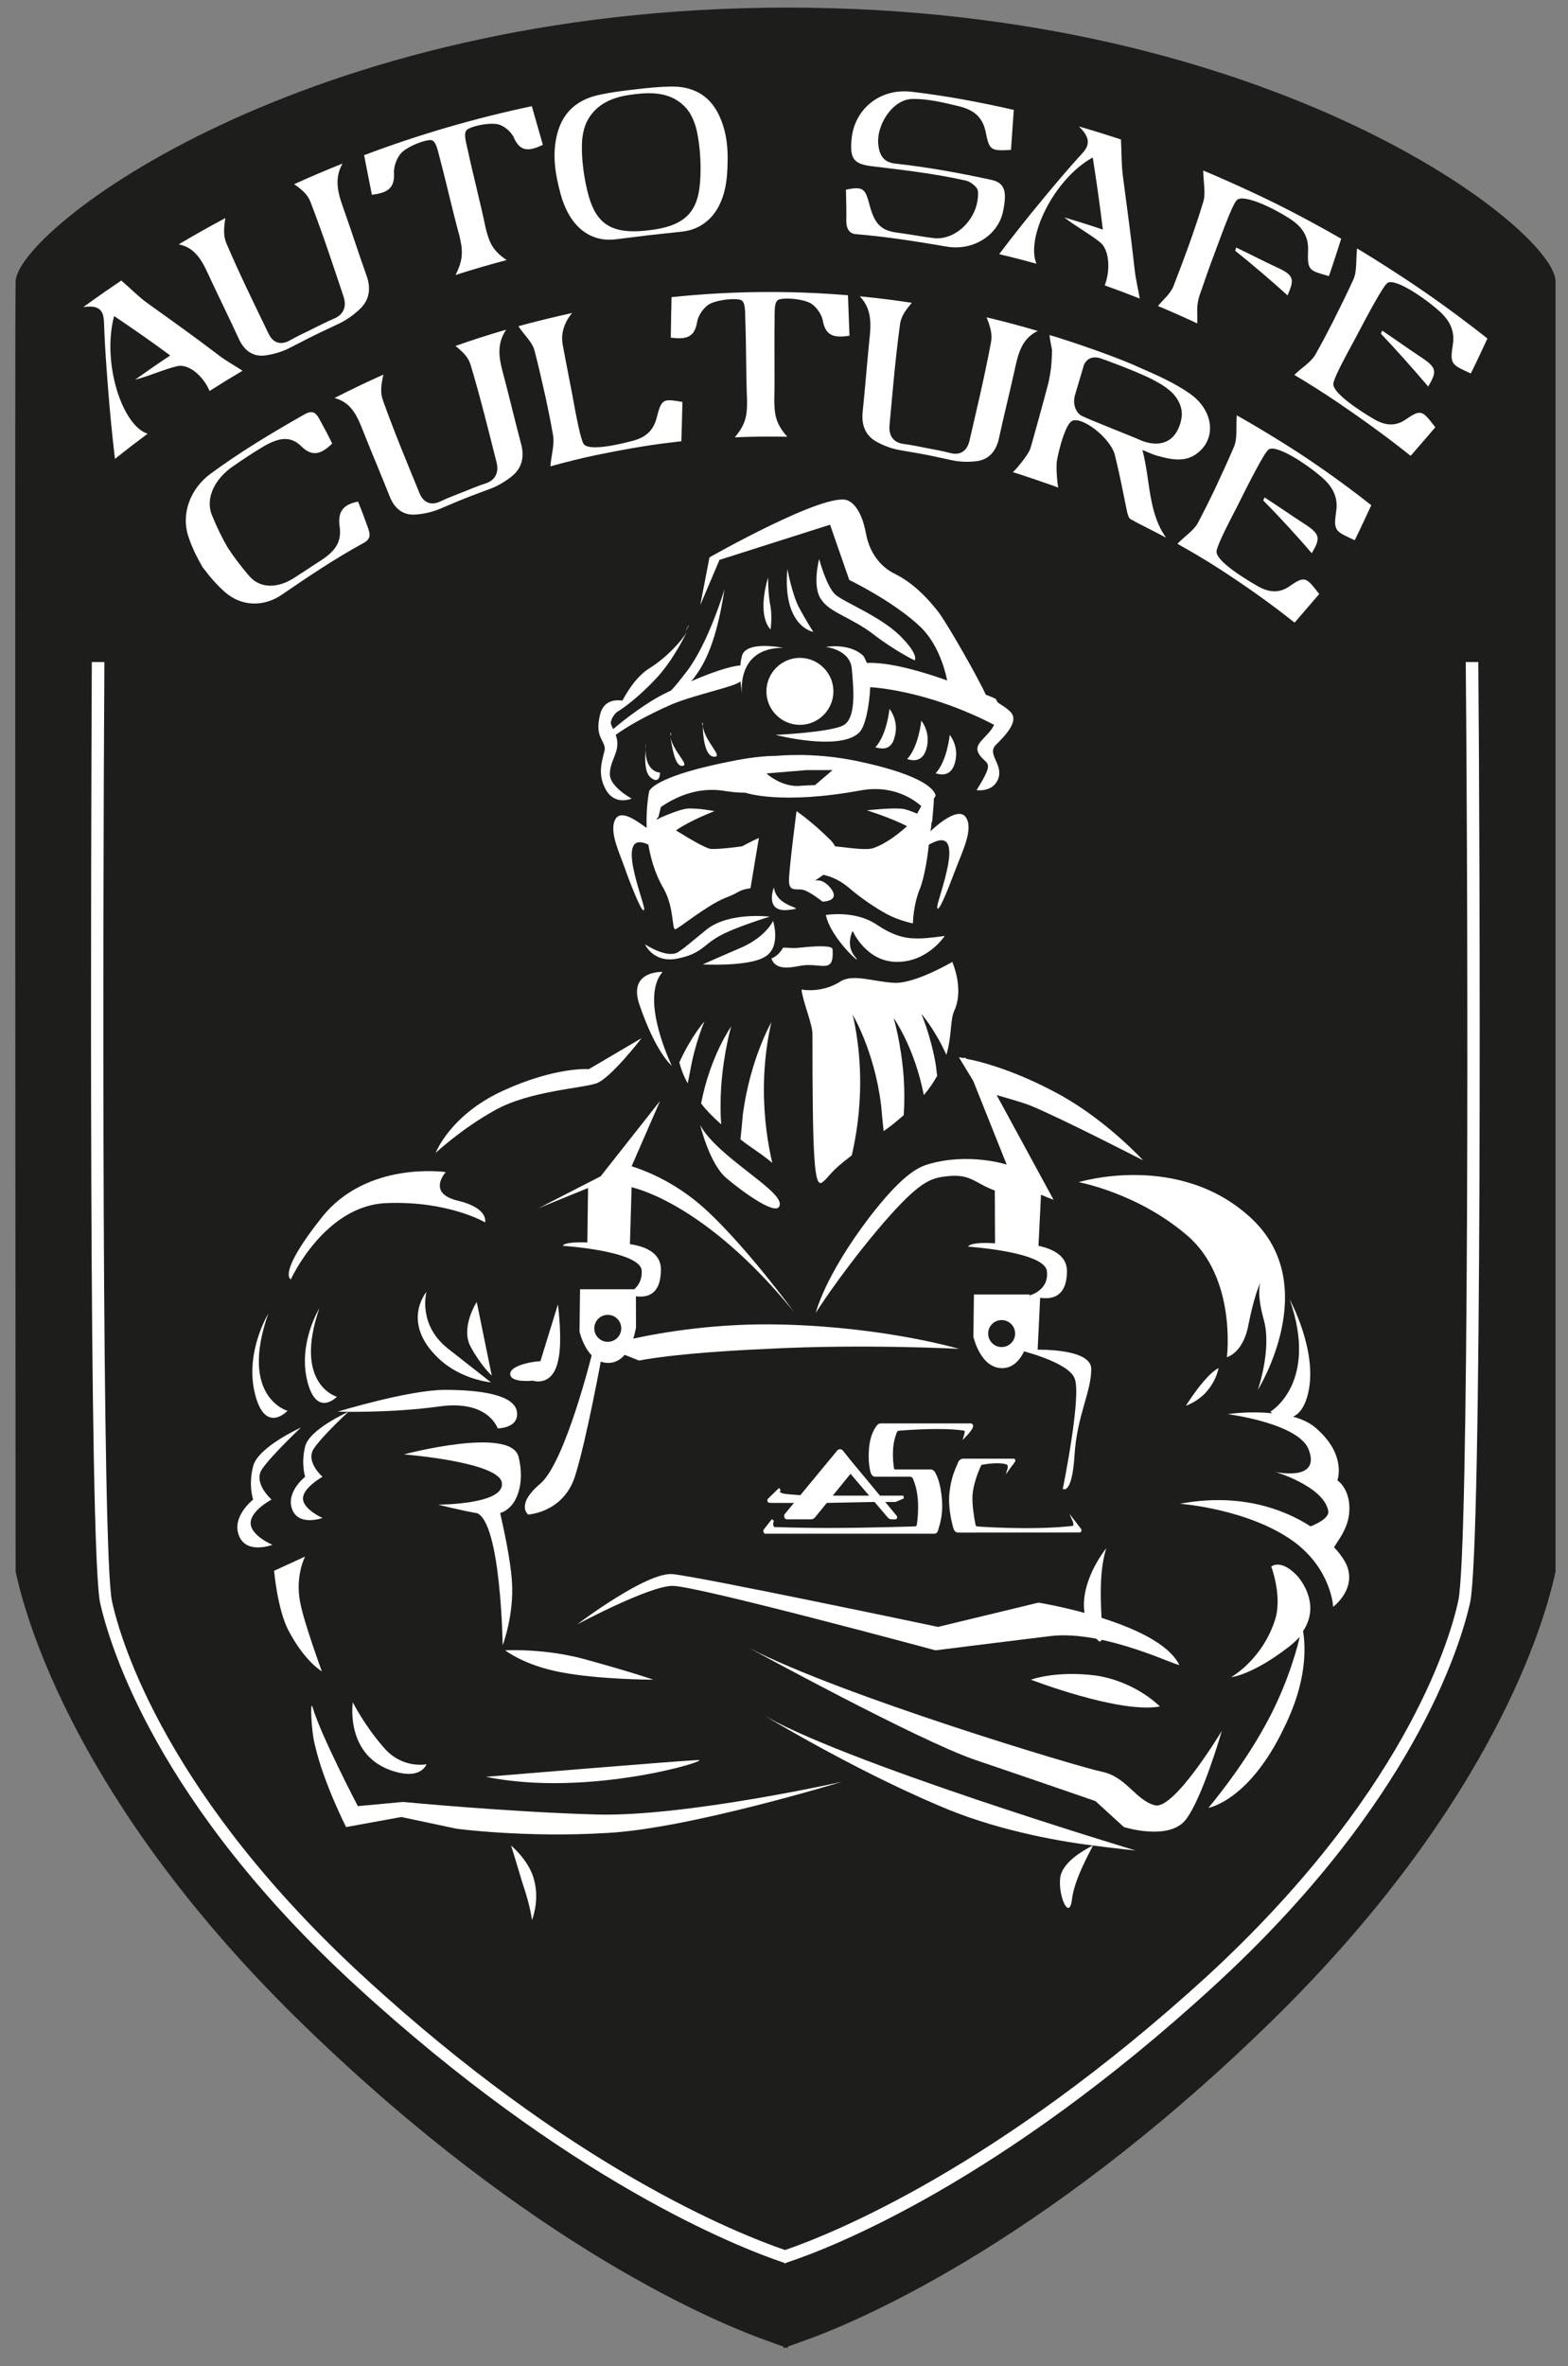 <svg width="206.504" height="311.504" xmlns="http://www.w3.org/2000/svg" xml:space="preserve" enable-background="new 0 0 368.504 368.504" version="1.1">

 <rect width="100%" height="100%" fill="#808080" stroke="none"/>

 <g>
  <title>Layer 1</title>
  <g id="svg_1">
   <path id="svg_2" d="m103.733,1c-63.957,0 -101.446,29.274 -101.677,36.048c-0.126,3.701 0,169.841 0,169.841c1.9,8.961 10.058,32.77 38.217,59.996c29.945,29.001 54.304,39.021 61.009,41.374l1.906,0.689l0,0.196l0.273,-0.099l0.271,0.099l0,-0.196l1.906,-0.689c6.705,-2.354 31.063,-12.373 61.009,-41.374c28.159,-27.227 36.316,-51.035 38.217,-59.996c0,0 0,-166.377 0,-169.841c0.001,-6.777 -37.174,-36.048 -101.131,-36.048z" fill="#1D1D1B"/>
   <g id="svg_3">
    <path id="svg_4" d="m42.471,194.424c0,0 -2.283,-1.997 -1.142,-3.709s4.565,-4.851 4.565,-4.851s-5.137,2.282 -5.707,4.565c-0.57,2.282 0,3.994 0,3.994s-2.568,1.997 -1.712,4.28c0.856,2.282 3.995,1.142 3.995,1.142s-2.568,-1.142 -2.568,-2.568s2.569,-2.853 2.569,-2.853z" fill="#FFFFFF"/>
    <path id="svg_5" d="m44.365,183.889c0,0 -5.771,-1.604 -2.307,-11.642c0,0 -2.81,4.558 -1.601,9.517s3.908,2.125 3.908,2.125z" fill="#FFFFFF"/>
    <g id="svg_6">
     <path id="svg_7" d="m103.392,297.985l-0.217,-0.111c-6.176,-2.09 -28.34,-10.807 -56.235,-36.385c-26.243,-24.037 -32.418,-44.658 -33.742,-50.389c-1.545,-7.059 -1.214,-99.57 -1.104,-123.938l1.654,0c-0.221,36.057 -0.331,117.32 0.994,123.607c1.213,5.619 7.385,25.799 33.191,49.506c27.343,25.143 49.065,33.742 55.458,35.949c6.398,-2.207 28.01,-10.916 55.465,-35.949c25.803,-23.707 31.979,-43.887 33.193,-49.506c1.43,-6.287 1.32,-87.44 0.988,-123.607l1.656,0c0.219,24.367 0.547,116.879 -1.104,123.938c-1.324,5.73 -7.5,26.352 -33.74,50.389c-28.01,25.689 -50.17,34.404 -56.238,36.385l-0.219,0.111z" fill="#FFFFFF"/>
    </g>
    <path id="svg_8" d="m109.317,69.079l2.531,7.277c0,0 5.957,2.866 9.486,6.285c1.982,1.985 2.973,4.852 3.414,6.946c-3.414,-1.214 -7.605,-2.425 -10.586,-2.314c-0.217,-0.441 -0.328,-0.883 -0.658,-1.104c-1.877,-1.543 -4.74,-0.993 -4.74,-0.993s3.195,0.331 3.416,2.867c0.221,2.535 0.662,6.617 -1.211,7.498c-1.873,0.883 -8.822,1.213 -8.822,1.213s8.492,2.206 11.025,-0.33c0.773,-0.773 1.32,-3.419 1.434,-5.956c1.766,0.11 8.49,0.883 16.322,4.963c-0.883,1.765 -2.869,2.427 -1.986,3.859c0.994,1.544 2.207,0.662 -0.33,4.74c0,0 2.205,0.332 2.867,-1.543c0.66,-1.875 -1.543,-3.197 -0.33,-4.411c1.209,-1.211 3.195,-3.196 1.873,-4.409c-0.553,-0.552 -1.215,-0.881 -1.652,-1.213c-0.111,-0.222 -0.221,-0.441 -0.221,-0.441s-0.441,-0.222 -1.324,-0.552c-0.883,-1.984 -4.746,-8.82 -6.176,-10.806c-2.207,-2.867 -4.189,-4.3 -5.734,-5.072c-2.096,-0.991 -3.422,-2.977 -3.859,-5.294c-0.33,-1.872 -1.104,-3.857 -2.428,-4.409c-2.863,-1.214 -18.19,7.498 -18.19,7.498l-1.214,6.285l2.535,-5.954l14.558,-4.63z" fill="#FFFFFF"/>
    <path id="svg_9" d="m79.765,103.921c1.211,2.206 3.417,1.215 3.417,1.215s-2.864,-1.545 -2.864,-3.198c0,-1.654 0.989,-2.536 0.989,-4.079c0,-0.44 -0.11,-0.771 -0.221,-1.104c1.323,-0.993 3.969,-2.535 7.499,-4.078c3.308,-1.325 8.378,-2.318 8.931,-2.979c0.11,0.992 0.221,1.874 0.221,1.874s-0.993,-6.285 5.403,-6.285c0,0 -4.741,-0.991 -5.403,0.993c-0.11,0.441 -0.221,0.883 -0.221,1.323c-1.435,0.11 -3.969,0.992 -6.506,2.095c0.331,-0.331 0.552,-0.662 0.772,-0.992c2.313,-3.198 3.196,-8.381 3.637,-11.137c0,0 -2.093,7.058 -4.958,10.805c-0.772,0.993 -1.435,1.874 -2.097,2.536c-0.109,0.11 -0.33,0.11 -0.441,0.221c-2.647,1.213 -5.734,3.64 -7.168,4.852c-0.217,-0.44 -0.438,-0.772 -0.217,-1.212c0.107,-0.331 0.327,-0.661 0.658,-0.993c1.104,-0.661 2.975,-2.095 5.072,-4.3c2.096,-2.204 3.53,-4.962 4.192,-6.285c-0.772,1.323 -2.759,3.419 -4.854,4.74c-1.986,1.214 -3.197,3.529 -3.639,4.301c-0.882,-0.109 -2.533,-0.109 -2.975,1.986c-0.662,2.867 0.662,3.198 0.662,4.409c-0.219,1.213 -1.102,3.087 0.111,5.292z" fill="#FFFFFF"/>
    <path id="svg_10" d="m100.936,91.02c0,2.427 1.984,4.411 4.408,4.411c2.428,0 4.414,-1.984 4.414,-4.411c0,-2.425 -1.986,-4.409 -4.414,-4.409c-2.424,0 -4.408,1.984 -4.408,4.409z" fill="#FFFFFF"/>
    <path id="svg_11" d="m115.047,83.522c2.867,2.206 5.404,3.419 5.404,3.419s0.662,-0.661 -1.875,-3.197s-7.279,-4.411 -8.49,-5.404c-1.211,-0.991 -2.205,-4.74 -2.205,-4.74s-0.992,3.749 0.332,5.402c1.104,1.654 3.967,2.316 6.834,4.52z" fill="#FFFFFF"/>
    <path id="svg_12" d="m107.11,83.192c0,0 -0.994,-1.544 -1.877,-3.199c-0.882,-1.653 -1.541,-5.071 -1.541,-5.071c-0.662,7.61 3.418,8.27 3.418,8.27z" fill="#FFFFFF"/>
    <path id="svg_13" d="m101.485,82.861c0,0 0.221,-1.543 0,-2.976c-0.331,-1.435 -0.331,-3.86 -0.331,-3.86c-1.541,5.293 0.331,6.836 0.331,6.836z" fill="#FFFFFF"/>
    <path id="svg_14" d="m81.086,107.782c-0.989,1.653 0.552,4.521 1.435,7.167c0.989,2.646 2.203,5.623 2.313,4.74c0.11,-0.771 -4.079,-10.695 0.552,-8.489c0.331,1.875 0.883,3.859 1.986,5.733c1.434,2.536 1.104,5.403 1.544,5.403c0.221,0.109 4.08,-3.088 6.503,-4.08c2.317,-0.883 1.544,-0.993 3.421,-1.323l0,0l1.104,-6.614c-0.992,0.438 -2.207,1.101 -2.207,1.101s-3.089,0.441 -4.189,0.332c-0.662,-0.111 -2.758,-1.323 -4.521,-2.427c1.873,-1.323 5.069,-2.536 5.069,-2.536s-2.203,-0.44 -3.635,-0.331c-0.884,0.11 -2.538,0.772 -3.53,1.214l0,0c-0.883,0.552 -0.221,-0.11 -0.221,-0.11l0.33,-1.324c1.655,-1.102 4.632,-2.758 8.489,-2.095c0.662,0.11 1.655,0.221 2.648,0.221l0,0c0,0 4.631,1.653 15.326,-0.332c3.859,-0.662 6.617,0.994 7.83,2.096l-0.551,0.993c-0.771,-0.331 -1.654,-0.662 -2.207,-0.662c-1.324,-0.109 -4.414,0.221 -4.414,0.221s3.201,0.993 5.297,2.096c-0.883,0.771 -2.537,2.204 -4.412,2.866c-0.885,0.331 -2.979,0 -5.07,-0.221c-0.111,-0.22 -0.33,-0.552 -0.551,-0.771c-2.537,-2.535 -4.523,-3.859 -4.523,-3.859s-0.994,7.608 -0.994,9.151c0,1.545 0.994,0.993 1.877,1.213c0.883,0.221 2.537,1.544 2.537,1.544s2.537,0 0.994,-1.875c-0.773,-0.882 -1.436,-0.992 -1.986,-0.882c0.33,-0.222 0.662,-0.439 1.104,-0.771c0.992,0.221 2.094,0.661 3.305,1.653c1.654,1.435 3.639,2.757 5.072,3.53c1.656,0.881 3.422,1.212 3.422,1.212s0,-2.426 0.992,-4.742c0.438,-1.214 0.879,-3.418 1.1,-5.622c0.109,0 0.109,-0.11 0.221,-0.11c5.072,-2.758 0.771,7.497 0.883,8.38c0.109,0.883 1.32,-2.096 2.313,-4.742c0.994,-2.646 2.539,-5.622 1.436,-7.166c-1.104,-1.545 -4.521,1.764 -4.521,1.764s-0.109,0.11 -0.109,0.221c0,-0.33 0.109,-0.662 0.109,-0.993c0,-0.221 0.111,-0.439 0.111,-0.439l0,0c0.109,-1.324 0.221,-2.316 0.221,-2.978l0.221,-0.331c0,0 0.33,-2.316 -9.924,-4.521c-4.52,-0.993 -8.492,-0.993 -11.137,-0.771c-1.432,0 -3.527,0.22 -6.176,0.771c-8.819,1.763 -10.254,3.417 -10.474,3.858l0,0c0,0 -0.442,2.095 -0.332,4.852c-0.884,-0.555 -3.199,-2.539 -4.081,-1.215zm26.244,-4.413c-0.111,0 -0.662,0 -2.318,0.11c-2.313,0 -4.076,-1.652 -4.076,-1.652l5.291,-0.441l3.42,0l-2.317,1.983z" fill="#FFFFFF"/>
    <path id="svg_15" d="m118.135,126.636c4.08,0 6.283,-3.417 6.283,-3.417s-2.203,0.33 -3.414,0.33c-1.215,0 -2.869,0 -5.627,-1.875c-2.867,-1.874 -6.613,-1.212 -6.613,-1.212c0.662,3.196 5.182,7.056 3.857,5.512s-0.332,-3.417 -0.332,-3.417s1.762,4.079 5.846,4.079z" fill="#FFFFFF"/>
    <path id="svg_16" d="m93.106,122.337c-2.316,1.874 -2.754,2.315 -3.748,2.978c-1.435,0.99 -4.413,-0.993 -4.413,-0.993s1.104,2.535 4.303,1.874c3.196,-0.661 3.308,-1.765 5.511,-2.976c2.205,-1.214 6.616,-2.538 6.616,-2.538s-5.294,-0.662 -8.269,1.655z" fill="#FFFFFF"/>
    <path id="svg_17" d="m125.741,100.503c0.662,-2.204 -0.662,-3.748 -0.662,-3.748s-0.33,3.419 -1.871,5.072c-0.001,-0.111 1.87,0.883 2.533,-1.324z" fill="#FFFFFF"/>
    <path id="svg_18" d="m121.994,98.629c0.66,-2.204 -0.66,-3.748 -0.66,-3.748s-0.33,3.418 -1.875,5.072c0,-0.111 1.875,0.882 2.535,-1.324z" fill="#FFFFFF"/>
    <path id="svg_19" d="m117.805,97.087c0.662,-2.206 -0.662,-3.751 -0.662,-3.751s-0.332,3.419 -1.875,5.073c0.109,-0.111 1.984,0.882 2.537,-1.322z" fill="#FFFFFF"/>
    <path id="svg_20" d="m125.741,132.922c1.215,-2.867 -0.33,-6.285 -0.33,-6.285s-4.848,2.866 -7.605,2.756c-2.648,-0.11 -5.404,-1.212 -7.057,-0.22c-2.535,1.654 -5.184,1.103 -5.184,1.103c0.109,1.433 1.434,4.521 1.434,5.843c0,16.43 0.221,20.399 1.324,19.519c0.994,-0.772 0.773,-1.213 3.857,-3.53c0.551,-2.424 1.104,-5.622 1.104,-9.703c0,-5.071 -0.994,-8.819 -0.994,-8.819s2.867,4.741 3.75,11.908c0.111,1.213 0.221,2.426 0.332,3.419c0.992,-0.661 1.875,-1.435 2.646,-2.097c0.111,-1.544 0.111,-3.196 0,-4.963c-0.33,-4.52 -1.324,-7.827 -1.324,-7.827s2.758,3.859 3.969,10.144c0.771,-0.881 1.324,-1.765 1.766,-2.536c-0.111,-0.552 -0.111,-1.102 -0.221,-1.653c-0.662,-3.749 -1.873,-6.505 -1.873,-6.505s1.762,1.985 3.303,5.402c0.772,-2.649 0.44,-4.633 1.103,-5.956z" fill="#FFFFFF"/>
    <path id="svg_21" d="m97.848,146.594c-0.111,1.213 -0.222,2.426 -0.332,3.418c0.332,0.221 0.553,0.441 0.883,0.661c1.436,0.992 2.537,1.765 3.307,2.426c-0.552,-2.426 -1.1,-5.623 -1.1,-9.701c0,-5.073 0.989,-8.822 0.989,-8.822s-2.755,4.74 -3.747,12.018z" fill="#FFFFFF"/>
    <path id="svg_22" d="m96.302,135.127c0,0 -2.755,3.858 -3.968,10.144c0.662,0.881 1.541,1.766 2.645,2.758c-0.111,-1.544 -0.111,-3.198 0,-4.962c0.33,-4.632 1.323,-7.94 1.323,-7.94z" fill="#FFFFFF"/>
    <path id="svg_23" d="m90.9,140.97c0.662,-3.749 1.876,-6.505 1.876,-6.505s-1.766,1.984 -3.308,5.402c0.221,0.883 0.552,1.764 1.104,2.757c0.111,-0.551 0.217,-1.103 0.328,-1.654z" fill="#FFFFFF"/>
    <path id="svg_24" d="m90.241,83.192c0.221,-0.331 0.332,-0.551 0.442,-0.771c0.106,-0.332 -0.11,0.111 -0.442,0.771z" fill="#FFFFFF"/>
    <path id="svg_25" d="m88.476,140.309c0,0 -4.305,-8.821 -1.214,-12.35c0,0 -4.521,-0.22 -3.091,4.19c2.208,6.507 4.305,8.16 4.305,8.16z" fill="#FFFFFF"/>
    <path id="svg_26" d="m103.803,119.8c2.975,-0.331 -1.546,-0.111 -1.877,-2.979c0,0.001 -1.32,3.31 1.877,2.979z" fill="#FFFFFF"/>
    <path id="svg_27" d="m85.717,102.379c1.214,0.99 1.214,-0.662 1.214,-0.662s-2.207,0 -1.876,-3.748c0.11,-0.001 -0.552,3.528 0.662,4.41z" fill="#FFFFFF"/>
    <path id="svg_28" d="m88.365,96.866c0,-0.331 0,-0.441 0,-0.441c-0.11,0.11 -0.11,0.33 0,0.441z" fill="#FFFFFF"/>
    <path id="svg_29" d="m89.799,100.835c1.211,0 -1.214,-1.874 -1.544,-3.969c0.221,1.102 0.551,3.969 1.544,3.969z" fill="#FFFFFF"/>
    <path id="svg_30" d="m93.985,99.622c1.435,0.11 -1.209,-1.983 -1.43,-4.08c0,1.103 0.221,3.97 1.43,4.08z" fill="#FFFFFF"/>
    <path id="svg_31" d="m92.555,95.542c0,-0.332 0,-0.44 0,-0.44c-0.111,0.108 -0.111,0.329 0,0.44z" fill="#FFFFFF"/>
    <path id="svg_32" d="m126.955,139.206l0,0.11c-0.441,-0.11 -0.662,-0.11 -0.662,-0.11l1.877,3.088l4.408,11.026c0,0 -5.072,-1.654 -10.475,0c-1.432,0.441 -3.527,1.654 -7.611,6.947c-5.949,7.829 -7.053,12.57 -7.053,12.57s2.979,-4.741 7.938,-10.696c5.186,-6.174 6.838,-6.836 8.492,-7.167c3.969,-0.662 4.17,0.662 7.146,1.764l0.031,6.948c-3.412,-0.221 -3.541,0.44 -3.541,0.44s10.035,0.659 10.365,3.198c0.332,2.537 -2.207,3.198 -2.207,3.198l-1.213,7.165c-0.328,0 -0.438,0 -0.438,0s6.617,1.545 7.5,3.752c0.988,2.203 -1.547,14.58 -1.547,14.58s1.215,0.883 1.547,-4.41c0.328,-5.293 2.203,-8.297 2.203,-11.383c0,-2.098 -4.191,-2.539 -7.059,-2.539l0.33,-6.834c1.434,0.221 3.531,0 3.531,-3.529c0,-1.877 -1.656,-2.867 -3.752,-3.309l0.332,-6.727c0.992,0.441 1.654,0.661 1.654,0.661l-7.496,-13.783c1.541,0.441 3.414,0.993 4.297,1.324c3.861,1.544 14.998,7.276 14.998,7.276s-4.633,-5.07 -10.695,-8.489c-5.734,-3.199 -10.584,-4.521 -12.461,-4.852l-0.439,-0.219z" fill="#FFFFFF"/>
    <path id="svg_33" d="m78.552,142.625c1.875,-0.662 5.951,-5.955 5.951,-5.955l-6.943,4.081c0,0 -4.411,-0.332 -11.358,2.867c-6.945,3.196 -8.821,8.158 -8.821,8.158s3.417,-3.196 7.828,-5.625c4.522,-2.533 11.467,-2.864 13.343,-3.526z" fill="#FFFFFF"/>
    <path id="svg_34" d="m79.104,154.864l-8.162,4.19l6.504,-2.648l-0.095,7.169c-3.307,-0.109 -3.212,0.441 -3.212,0.441s10.032,0.658 10.364,3.197c0.109,1.215 -0.441,2.096 -0.993,2.537l-1.21,0l-1.214,7.055c-1.101,0.221 -1.651,0.441 -1.651,0.441l4.736,1.877c0,0 4.414,-0.994 16.982,-1.545c12.571,-0.662 25.14,0 25.14,0s-9.703,-2.869 -23.264,-3.197c-8.492,-0.221 -15.657,0.99 -19.737,1.873l0.218,-5.621c1.435,0.221 3.53,0.109 3.53,-3.53c0,-1.987 -1.765,-2.977 -4.079,-3.307l0.221,-7.498c2.646,0.659 11.135,3.858 21.39,16.429c0,0 -5.952,-8.162 -11.355,-13.233c-3.858,-3.637 -7.94,-5.293 -10.034,-5.952l3.749,-8.602l-7.828,9.924z" fill="#FFFFFF"/>
    <path id="svg_35" d="m142.063,155.636c0,0 7.828,1.433 14.332,7.057c6.506,5.624 5.186,15.989 5.186,15.989s2.203,-0.553 2.865,-4.41c0.66,-3.307 1.322,-4.963 1.543,-5.404c-0.109,0.332 -0.441,1.655 0.441,4.852c1.104,3.859 -0.773,9.262 -0.773,9.262s8.604,-13.781 -0.881,-22.604c-9.485,-8.824 -22.713,-4.742 -22.713,-4.742z" fill="#FFFFFF"/>
    <path id="svg_36" d="m160.477,180.116c-1.764,0.883 -4.301,4.959 -4.301,4.959c3.75,-1.432 4.301,-4.959 4.301,-4.959z" fill="#FFFFFF"/>
    <path id="svg_37" d="m177.676,199.301c0.332,-3.199 -1.545,-4.41 -1.545,-4.41s1.213,-3.197 -2.533,-6.617c-0.883,-0.883 -2.094,-1.434 -3.307,-1.766c0.771,-0.33 1.545,-1.213 1.984,-3.086c1.322,-5.514 -2.426,-12.348 -2.426,-12.348c3.857,11.025 -2.537,14.773 -2.537,14.773s0.109,0.109 0.221,0.219c-3.088,-0.33 -5.842,0.111 -5.842,0.111s9.482,1.213 10.691,4.744c1.545,4.186 -4.408,2.865 -4.408,2.865s6.285,1.871 6.945,5.072c0.219,0.883 -1.213,1.654 -2.316,2.096c-3.746,-2.426 -9.592,-4.412 -17.201,-2.979c0,0 9.154,0.662 15.109,5.072c4.848,3.639 5.066,8.494 5.066,8.494s3.424,-2.539 1.545,-5.959c-0.33,-0.549 -0.771,-1.211 -1.434,-1.873c0.664,-1.101 1.767,-2.421 1.988,-4.408z" fill="#FFFFFF"/>
    <path id="svg_38" d="m38.305,168.428c0,0 4.408,-9.705 12.569,-10.035c8.161,-0.332 13.009,2.535 13.009,2.535s0.553,-1.874 -3.637,-2.867c-4.079,-0.992 -1.542,-3.749 -1.542,-3.749s-10.365,-1.544 -16.319,5.955c-5.955,7.497 -4.08,8.161 -4.08,8.161z" fill="#FFFFFF"/>
    <path id="svg_39" d="m35.768,197.424c0,0 -2.538,-2.205 -1.213,-4.078c1.323,-1.873 5.074,-5.402 5.074,-5.402s-5.627,2.537 -6.289,5.072c-0.662,2.533 0,4.408 0,4.408s-2.865,2.209 -1.872,4.746c0.993,2.533 4.41,1.209 4.41,1.209s-2.869,-1.209 -2.869,-2.865c0,-1.654 2.759,-3.09 2.759,-3.09z" fill="#FFFFFF"/>
    <path id="svg_40" d="m42.385,220.032c0,0 -2.428,-6.617 -2.865,-9.152c-0.662,-3.42 0.658,-5.955 0.658,-5.955l-4.079,1.873c0,0 0.441,5.076 1.876,7.83c2.203,4.189 4.41,5.404 4.41,5.404z" fill="#FFFFFF"/>
    <path id="svg_41" d="m78.552,238.885c-11.689,-0.33 -25.475,-1.654 -25.475,-1.654l-5.952,0.551c0,0 -4.851,-9.262 -5.954,-13.01c-0.331,-1.213 -0.221,3.086 0.331,5.072c1.104,4.852 4.078,10.695 4.078,10.695l7.28,-1.324l7.278,1.545c0,0 9.15,1.215 19.847,0.553c10.697,-0.553 30.874,-6.729 30.874,-6.729s-20.729,4.631 -32.307,4.301z" fill="#FFFFFF"/>
    <path id="svg_42" d="m52.087,233.26c3.418,0.994 4.08,-0.988 4.08,-0.988s-3.199,0.658 -5.625,-2.207c-2.534,-2.869 -4.079,-5.955 -4.079,-5.955s-1.102,7.279 5.624,9.15z" fill="#FFFFFF"/>
    <path id="svg_43" d="m66.532,217.272c0,0 2.538,1.986 7.275,2.869c5.075,0.994 12.241,0.994 12.241,0.994s-2.866,-0.994 -8.488,-2.539c-5.626,-1.654 -11.028,-1.324 -11.028,-1.324z" fill="#FFFFFF"/>
    <path id="svg_44" d="m92.002,231.719c-1.541,0 -28.009,2.203 -28.009,2.203c13.567,2.756 29.662,-2.203 28.009,-2.203z" fill="#FFFFFF"/>
    <path id="svg_45" d="m57.711,185.186c6.615,-0.992 7.828,2.867 7.828,2.867s2.867,0 2.537,-2.205c-0.331,-2.205 -4.744,-2.867 -9.482,-2.867c-4.744,0 -14.116,2.867 -14.116,2.867s6.726,0.219 13.233,-0.662z" fill="#FFFFFF"/>
    <path id="svg_46" d="m57.711,198.089c0,0 2.535,0.66 4.962,1.104c0,0 0,0 0.11,0c3.197,1.213 3.418,17.418 3.418,17.418s1.544,-4.078 1.213,-8.488c-0.221,-3.086 -1.104,-6.945 -1.545,-8.93c2.207,-0.662 3.311,-3.863 2.428,-7.387c-0.992,-4.082 -15.108,-0.332 -15.108,-0.332s12.571,0.99 12.902,3.746c0.441,2.869 -8.38,2.869 -8.38,2.869z" fill="#FFFFFF"/>
    <path id="svg_47" d="m57.711,178.792c2.977,2.869 6.945,3.197 6.945,3.197s-1.545,-1.211 -5.621,-4.41c-4.083,-3.197 -2.868,-7.497 -2.868,-7.497s-3.417,3.969 1.544,8.71z" fill="#FFFFFF"/>
    <path id="svg_48" d="m64.767,181.11l-1.983,-9.703c0,0 -2.207,3.412 -0.772,5.951c1.32,2.428 2.755,3.752 2.755,3.752z" fill="#FFFFFF"/>
    <path id="svg_49" d="m37.864,185.737c0,0 -6.396,-1.762 -2.537,-12.789c0,0 -3.086,5.072 -1.766,10.475c1.324,5.513 4.303,2.314 4.303,2.314z" fill="#FFFFFF"/>
    <path id="svg_50" d="m155.291,219.147c-2.865,-5.623 -18.523,-8.156 -18.523,-8.156l-13.23,3.195c0,0 -31.424,-6.617 -34.952,-6.947c-3.42,-0.332 -12.571,6.617 -12.571,6.617s9.483,-5.072 12.571,-5.072c3.197,0 34.622,8.488 34.622,8.488s7.832,-0.992 15.105,-1.875c7.275,-0.879 17.31,4.303 16.978,3.75z" fill="#FFFFFF"/>
    <path id="svg_51" d="m99.944,225.434c0,0 11.904,7.279 23.594,12.236c7.059,3.09 15.105,4.635 20.4,5.297c-0.662,0.328 -3.971,1.984 -4.301,4.188c-0.332,2.426 1.215,5.846 1.545,2.867c0.332,-2.758 2.535,-6.506 2.756,-7.055c3.416,0.439 5.623,0.658 5.623,0.658s-39.584,-11.906 -49.617,-18.191z" fill="#FFFFFF"/>
    <path id="svg_52" d="m144.489,215.845c1.652,1.871 -0.551,-6.512 1.211,-12.021c0,0 -5.733,6.945 -1.211,12.021z" fill="#FFFFFF"/>
    <path id="svg_53" d="m170.842,207.46c-2.207,-2.316 -3.42,-1.213 -3.42,-1.213s1.436,3.75 0.553,6.836c-1.656,5.404 -5.842,7.721 -5.842,7.721s2.754,-0.221 7.717,-4.082c0.551,-0.441 0.883,-0.773 1.324,-1.213c-0.662,2.867 -2.207,7.5 -4.635,11.797c-3.086,5.625 -7.385,10.697 -7.385,10.697s5.402,-0.883 10.033,-10.697c2.979,-6.061 2.758,-10.475 2.426,-12.566c2.206,-3.308 0.001,-6.398 -0.771,-7.28z" fill="#FFFFFF"/>
    <path id="svg_54" d="m95.641,155.085c2.207,1.873 7.059,5.403 7.059,3.418s-8.273,-6.285 -10.477,-10.364c0,-0.001 1.214,5.071 3.418,6.946z" fill="#FFFFFF"/>
    <path id="svg_55" d="m152.094,237.671c-2.533,-0.662 -3.748,-3.748 -6.947,-4.41c-3.195,-0.658 -34.398,-10.033 -46.527,-16.318c0,0 22.385,12.24 29.881,14.777c7.496,2.535 15.768,5.4 15.768,5.4l3.748,3.42c0,0 5.957,1.877 8.16,-0.992c2.205,-2.869 4.742,-11.689 4.742,-11.689s-6.286,10.476 -8.825,9.812z" fill="#FFFFFF"/>
    <path id="svg_56" d="m135.776,221.135c0,0 11.689,4.518 16.982,3.527c0,0 -3.197,-3.309 -8.49,-4.08c-5.293,-0.661 -8.492,0.553 -8.492,0.553z" fill="#FFFFFF"/>
    <path id="svg_57" d="m67.194,180.887c0,1.213 2.979,0.885 2.979,0.885s2.535,0.877 3.305,-2.539c0.662,-2.537 0,-7.5 0,-7.5l-2.314,7.5c-0.002,-0.109 -3.97,0.33 -3.97,1.654z" fill="#FFFFFF"/>
    <path id="svg_58" d="m105.895,127.077c2.428,-0.221 3.971,1.104 3.752,-2.095c0,-0.552 -2.207,-0.44 -4.303,-0.22c-0.772,0.109 -1.541,0 -2.204,0c-0.331,0.552 -0.772,1.101 -1.545,1.433c0.662,1.875 3.196,0.993 4.3,0.882z" fill="#FFFFFF"/>
    <path id="svg_59" d="m97.848,124.652c-2.318,0.992 -5.293,2.314 -5.293,2.314s6.064,0.331 8.16,-0.992c2.205,-1.212 1.102,-4.741 1.102,-4.741s-0.881,1.986 -3.969,3.419z" fill="#FFFFFF"/>
    <path id="svg_60" d="m67.305,242.967c0,0 0.661,2.094 1.544,5.07c0.993,2.867 1.214,4.744 1.214,4.744s0.989,-2.428 0.326,-5.076c-0.547,-2.644 -3.084,-4.738 -3.084,-4.738z" fill="#FFFFFF"/>
    <path id="svg_61" d="m98.951,117.044l0,0c0.11,0 0.11,0 0,0z" fill="#FFFFFF"/>
    <path id="svg_62" d="m98.951,117.153l0,0c0,0 -0.111,0.11 0,0z" fill="#FFFFFF"/>
    <g id="svg_63">
     <g id="svg_64">
      <path id="svg_65" d="m111.407,24.973c2.48,-0.515 2.553,-0.02 3.189,2.286c0.635,2.279 1.516,3.102 3.539,3.366c1.596,0.21 3.178,0.513 4.773,0.718c3.002,0.384 6.113,-2.701 5.889,-6.176c-0.039,-0.529 -0.975,-1.253 -1.596,-1.391c-4.141,-0.93 -8.16,-1.381 -12.348,-1.889c-2.398,-0.283 -2.963,-0.969 -2.699,-3.586c0.359,-3.901 3.693,-6.703 7.859,-6.224c4.451,0.515 8.873,1.343 13.502,2.388c-0.121,1.783 -0.242,3.54 -0.369,5.27c-2.67,0.148 -2.854,0.061 -3.33,-2.344c-0.414,-2.071 -1.689,-2.964 -3.592,-3.42c-2.02,-0.477 -4.064,-0.992 -6.119,-0.939c-2.574,0.063 -4.793,3.512 -4.416,6.16c0.188,1.417 0.82,2.188 2.193,2.34c4.273,0.475 8.518,1.236 12.74,2.164c1.986,0.443 1.895,1.998 1.488,4.101c-0.639,3.171 -3.947,5.259 -7.396,4.675c-4.002,-0.682 -8.004,-1.323 -12.037,-1.65c-0.844,-0.068 -1.244,-0.768 -1.221,-1.832c0.031,-1.35 -0.024,-2.699 -0.049,-4.017z" fill="#FFFFFF" clip-rule="evenodd" fill-rule="evenodd"/>
      <path id="svg_66" d="m22.422,46.8c-2.66,-1.959 -4.977,-3.572 -7.396,-5.192c-1.631,6.179 1.078,14.456 4.414,15.491c-1.525,1.135 -2.947,2.231 -4.299,3.311c-0.385,-3.198 -0.701,-6.492 -0.951,-9.813c-0.188,-2.436 -0.369,-4.879 -0.463,-7.348c-0.063,-1.537 0.141,-3.258 -2.754,-2.82c2.189,-1.588 3.758,-2.658 5,-3.494c1.236,1.055 2.334,2.192 3.588,3.084c3.174,2.259 6.316,4.518 9.377,6.849c0.918,0.692 1.926,1.233 3.006,1.94c-1.469,0.866 -2.912,1.754 -4.34,2.666c-0.82,-1.947 -2.752,-3.635 -4.291,-3.262c-1.811,0.439 -3.551,1.266 -5.508,1.77c1.41,-1.008 2.824,-1.994 4.617,-3.182z" fill="#FFFFFF" clip-rule="evenodd" fill-rule="evenodd"/>
      <path id="svg_67" d="m145.243,30.226c-0.42,-3.475 -0.846,-6.441 -1.33,-9.494c-5.137,2.828 -8.852,10.589 -7.412,13.994c-1.719,-0.479 -3.342,-0.896 -4.906,-1.269c1.855,-2.46 3.816,-4.929 5.844,-7.363c1.484,-1.79 2.988,-3.577 4.553,-5.313c0.979,-1.084 2.246,-2.074 0.102,-4.131c2.451,0.709 4.18,1.267 5.533,1.713c0.098,1.711 0.057,3.368 0.277,4.984c0.547,4.092 1.088,8.162 1.537,12.217c0.133,1.211 0.436,2.395 0.666,3.745c-1.539,-0.612 -3.078,-1.188 -4.617,-1.735c0.771,-1.973 0.633,-4.678 -0.611,-5.679c-1.465,-1.173 -3.129,-2.029 -4.719,-3.276c1.565,0.464 3.131,0.949 5.083,1.607z" fill="#FFFFFF" clip-rule="evenodd" fill-rule="evenodd"/>
      <g id="svg_68">
       <path id="svg_69" d="m162.93,26.31c-0.668,0.552 -2.287,5.255 -3.479,8.396c-0.424,1.119 -1.004,2.895 -1.5,4.255c-0.43,1.491 -0.23,2.104 -0.27,3.62c-1.516,-0.711 -3.449,-1.573 -5.178,-2.295c0.67,-0.83 1.648,-1.596 2.049,-2.631c1.412,-3.641 2.775,-7.313 3.914,-11.066c0.352,-1.157 0.018,-2.566 -0.002,-4.14c2.096,0.873 4.354,1.89 6.604,2.936c3.352,1.556 6.736,3.323 9.896,5.095c0.66,0.367 1.67,0.955 1.668,0.955c0.004,0.004 -1.168,3.669 -1.617,4.916c-2.568,-0.742 -2.857,-0.684 -2.742,-3.369c0.066,-1.638 -0.57,-2.984 -2.303,-4.117c-2.226,-1.479 -6.136,-3.321 -7.04,-2.555z" fill="#FFFFFF" clip-rule="evenodd" fill-rule="evenodd"/>
       <path id="svg_70" d="m162.801,32.585c0.916,0.437 1.826,0.896 2.734,1.343c0.852,0.416 1.689,0.842 2.547,1.232c2.305,1.057 2.451,1.518 1.488,3.73c-2.193,-1.982 -4.512,-3.965 -6.893,-5.873c0.044,-0.146 0.085,-0.285 0.124,-0.432z" fill="#FFFFFF" clip-rule="evenodd" fill-rule="evenodd"/>
      </g>
      <path id="svg_71" d="m70.041,13.98c-3.77,0.793 -7.461,1.723 -11.117,2.789c-0.006,0.001 -0.014,0.003 -0.025,0.006c-3.652,1.066 -7.291,2.277 -10.945,3.654c0.346,1.812 0.693,3.541 1.023,5.215c1.979,-0.257 3.033,-0.787 2.91,-2.904c-0.049,-0.922 0.477,-2.236 1.176,-2.805c1.031,-0.849 3.031,-1.558 3.711,-1.489c0.666,0.067 0.895,1.446 1.137,2.341c0.916,3.406 1.658,6.863 2.596,10.262c0.406,1.777 0.602,2.977 -0.512,5.152c1.188,-0.38 2.285,-0.713 3.35,-1.024c0.004,-0.001 0.018,-0.005 0.021,-0.006c1.063,-0.311 2.17,-0.619 3.367,-0.936c-1.947,-1.282 -2.316,-2.432 -2.766,-4.196c-0.721,-3.461 -1.631,-6.871 -2.373,-10.326c-0.195,-0.908 -0.619,-2.23 -0.068,-2.652c0.561,-0.432 2.609,-0.905 3.883,-0.729c0.855,0.114 1.91,0.968 2.27,1.798c0.852,1.905 2,1.793 3.814,0.94c-0.461,-1.636 -0.944,-3.324 -1.452,-5.09z" fill="#FFFFFF" clip-rule="evenodd" fill-rule="evenodd"/>
      <path id="svg_72" d="m45.1,21.535c-2.266,0.906 -4.346,1.799 -6.361,2.713c1.146,0.809 1.805,1.39 2.186,2.43c1.629,4.236 2.879,8.066 4.324,12.38c0.422,1.259 0.035,2.351 -1.273,2.898c-0.975,0.408 -1.92,0.9 -2.871,1.372l0,0c-0.012,0.005 -0.021,0.008 -0.031,0.016c-0.01,0.004 -0.02,0.01 -0.031,0.015l0,0c-0.955,0.468 -1.92,0.916 -2.848,1.443c-1.254,0.716 -2.256,0.31 -2.826,-0.874c-1.961,-4.063 -3.723,-7.641 -5.514,-11.797c-0.449,-1.006 -0.4,-1.938 -0.18,-3.42c-1.971,1.053 -3.988,2.182 -6.141,3.456c2.482,0.497 3.281,2.643 4.232,4.662c1.215,2.603 2.49,5.174 3.689,7.79c0.77,1.674 1.986,2.391 3.547,2.165c1.074,-0.157 2.148,-0.476 3.117,-0.965c1.084,-0.544 2.158,-1.122 3.25,-1.654l0,0c0.012,-0.006 0.023,-0.011 0.029,-0.015c0.012,-0.006 0.02,-0.01 0.033,-0.017l0,0c1.086,-0.54 2.191,-1.035 3.277,-1.561c0.971,-0.468 1.895,-1.132 2.705,-1.903c1.182,-1.128 1.494,-2.6 0.873,-4.346c-0.975,-2.728 -1.863,-5.489 -2.82,-8.219c-0.735,-2.123 -1.659,-4.209 -0.366,-6.569z" fill="#FFFFFF" clip-rule="evenodd" fill-rule="evenodd"/>
      <path id="svg_73" d="m94.651,15.078c-1.303,-2.673 -3.559,-3.727 -6.289,-3.683c-1.715,0.03 -3.025,0.181 -4.727,0.376c-0.02,-0.002 -0.035,-0.002 -0.035,0.004l0,0c0,0.002 -0.002,0.002 -0.004,0.002c0,-0.006 -0.016,-0.004 -0.035,0.003c-1.695,0.2 -3.014,0.353 -4.689,0.716c-2.686,0.584 -4.695,2.133 -5.467,5.047c-0.732,2.76 -0.285,5.389 0.443,8.066c1.141,4.111 3.766,6.331 7.256,5.896c1.432,-0.176 2.863,-0.361 4.297,-0.532l0,0c0.012,-0.002 0.025,-0.003 0.043,-0.005c0.014,-0.003 0.025,-0.004 0.043,-0.006l0,0c1.434,-0.16 2.865,-0.308 4.297,-0.463c3.488,-0.375 5.625,-3.15 5.961,-7.432c0.201,-2.783 0.138,-5.458 -1.094,-7.989zm-2.389,7.222c-0.016,4.867 -1.154,7.398 -6.881,8.024c-5.719,0.702 -7.328,-1.51 -8.266,-6.267c-0.32,-1.632 -0.506,-3.334 -0.48,-4.998c0.018,-1.143 0.271,-2.434 0.84,-3.389c1.436,-2.435 3.977,-3.027 6.186,-3.279c2.207,-0.26 4.795,-0.262 6.662,1.791c0.73,0.803 1.225,2.006 1.459,3.119c0.339,1.624 0.488,3.33 0.48,4.999z" fill="#FFFFFF" clip-rule="evenodd" fill-rule="evenodd"/>
      <g id="svg_74">
       <path id="svg_75" d="m182.034,43.527c0.869,0.583 1.729,1.186 2.588,1.775c0.803,0.551 1.594,1.115 2.41,1.645c2.186,1.428 2.277,1.914 1.055,3.941c-1.975,-2.33 -4.066,-4.678 -6.225,-6.959c0.06,-0.129 0.115,-0.27 0.172,-0.402z" fill="#FFFFFF" clip-rule="evenodd" fill-rule="evenodd"/>
       <path id="svg_76" d="m185.178,55.199c-1.244,0.864 -2.541,0.949 -4.182,0.008c-2.113,-1.234 -5.432,-3.453 -5.398,-4.659c0.02,-0.671 1.371,-3.195 2.703,-5.644l0.002,0.002c0.066,-0.121 0.135,-0.245 0.195,-0.374c0.072,-0.122 0.135,-0.241 0.199,-0.36c0,0 -0.002,-0.002 -0.004,-0.004c1.43,-2.714 3.498,-6.598 4.053,-6.93c0.992,-0.611 4.701,1.852 6.762,3.68c1.6,1.406 2.086,2.842 1.828,4.453c-0.424,2.643 -0.131,2.633 2.367,3.8c0.594,-1.161 2.191,-4.602 2.188,-4.604c0,0 -0.941,-0.75 -1.564,-1.225c-2.965,-2.28 -6.15,-4.585 -9.33,-6.671c-2.135,-1.398 -4.277,-2.767 -6.273,-3.966c-0.164,1.557 0.004,3.005 -0.484,4.09c-0.609,1.367 -1.902,3.991 -2.719,5.611c-0.73,1.435 -1.482,2.856 -2.275,4.255c-0.58,1.026 -1.73,1.669 -2.783,2.696c1.787,1.071 3.717,2.271 5.609,3.553c2.816,1.908 5.674,3.952 8.314,6.006c0.555,0.431 1.398,1.095 1.396,1.096c-0.002,-0.004 2.432,-2.787 3.248,-3.764c-1.686,-2.153 -1.817,-2.457 -3.852,-1.049z" fill="#FFFFFF" clip-rule="evenodd" fill-rule="evenodd"/>
      </g>
     </g>
     <path id="svg_77" d="m111.676,38.873c-3.906,-0.328 -7.76,-0.463 -11.607,-0.424c-0.01,0 -0.02,0 -0.029,0.002c-3.844,0.041 -7.697,0.261 -11.598,0.67c-0.045,1.851 -0.076,3.62 -0.102,5.333c1.99,0.251 3.129,0.013 3.475,-2.08c0.145,-0.905 0.955,-2.046 1.77,-2.417c1.199,-0.556 3.326,-0.709 3.984,-0.461c0.643,0.244 0.549,1.641 0.586,2.572c0.133,3.549 0.082,7.104 0.232,10.652c0.002,1.829 -0.076,3.046 -1.623,4.856c1.221,-0.054 2.357,-0.081 3.445,-0.092c0.01,0 0.018,0 0.027,0c1.088,-0.013 2.225,-0.009 3.449,0.017c-1.58,-1.775 -1.682,-2.99 -1.713,-4.819c0.086,-3.55 -0.025,-7.104 0.045,-10.655c0.02,-0.932 -0.1,-2.327 0.541,-2.586c0.65,-0.26 2.779,-0.152 3.988,0.378c0.822,0.353 1.65,1.476 1.813,2.378c0.385,2.086 1.531,2.299 3.516,2.007c-0.058,-1.714 -0.125,-3.482 -0.199,-5.331z" fill="#FFFFFF" clip-rule="evenodd" fill-rule="evenodd"/>
     <path id="svg_78" d="m136.67,43.57c-2.371,-0.7 -4.576,-1.281 -6.736,-1.791c0.541,1.383 0.787,2.273 0.561,3.37c-0.842,4.504 -1.793,8.437 -2.822,12.894c-0.305,1.297 -1.178,1.957 -2.52,1.598c-1.006,-0.266 -2.021,-0.439 -3.033,-0.634l0,0c-0.014,-0.003 -0.021,-0.005 -0.033,-0.008c-0.01,-0.001 -0.023,-0.005 -0.031,-0.005l0,0c-1.016,-0.199 -2.021,-0.418 -3.047,-0.547c-1.369,-0.168 -1.984,-1.117 -1.861,-2.451c0.418,-4.574 0.756,-8.627 1.365,-13.176c0.133,-1.114 0.641,-1.859 1.576,-2.955c-2.178,-0.332 -4.424,-0.618 -6.852,-0.853c1.822,1.917 1.41,4.192 1.189,6.45c-0.283,2.91 -0.508,5.832 -0.813,8.74c-0.197,1.863 0.441,3.196 1.828,3.956c0.941,0.518 1.973,0.903 3,1.089c1.156,0.21 2.318,0.387 3.473,0.615l0,0c0.01,0.002 0.021,0.004 0.031,0.006c0.012,0.003 0.021,0.005 0.035,0.007l0,0c1.152,0.22 2.303,0.491 3.453,0.729c1.025,0.214 2.121,0.244 3.168,0.113c1.547,-0.189 2.564,-1.199 2.963,-3.024c0.617,-2.848 1.326,-5.675 1.961,-8.517c0.499,-2.204 0.821,-4.497 3.145,-5.606z" fill="#FFFFFF" clip-rule="evenodd" fill-rule="evenodd"/>
     <path id="svg_79" d="m66.66,43.4c-2.371,0.69 -4.553,1.396 -6.67,2.143c1.098,0.902 1.725,1.537 2.025,2.61c1.303,4.37 2.262,8.3 3.383,12.729c0.324,1.293 -0.135,2.342 -1.473,2.771c-0.998,0.322 -1.965,0.73 -2.939,1.12l0,0c-0.014,0.005 -0.025,0.009 -0.033,0.013s-0.021,0.009 -0.029,0.012l0,0c-0.98,0.388 -1.969,0.759 -2.924,1.213c-1.279,0.613 -2.254,0.133 -2.754,-1.09c-1.713,-4.194 -3.262,-7.889 -4.797,-12.167c-0.391,-1.038 -0.281,-1.966 0.041,-3.433c-2.072,0.924 -4.182,1.924 -6.436,3.08c2.484,0.639 3.158,2.84 3.994,4.918c1.068,2.68 2.207,5.33 3.262,8.018c0.678,1.723 1.848,2.52 3.418,2.406c1.068,-0.079 2.158,-0.318 3.139,-0.725c1.115,-0.461 2.213,-0.949 3.332,-1.389l0,0c0.008,-0.004 0.021,-0.008 0.027,-0.012c0.008,-0.003 0.02,-0.008 0.033,-0.014l0,0c1.111,-0.446 2.24,-0.844 3.354,-1.271c0.992,-0.378 1.955,-0.956 2.816,-1.646c1.256,-1.012 1.682,-2.446 1.199,-4.246c-0.75,-2.807 -1.418,-5.646 -2.156,-8.459c-0.565,-2.183 -1.323,-4.348 0.188,-6.581z" fill="#FFFFFF" clip-rule="evenodd" fill-rule="evenodd"/>
     <g id="svg_80">
      <path id="svg_81" d="m166.537,65.485c0.885,0.571 1.764,1.163 2.646,1.753c0.814,0.543 1.625,1.105 2.457,1.633c2.23,1.432 2.328,1.922 1.115,3.955c-2.008,-2.335 -4.156,-4.676 -6.385,-6.936c0.058,-0.133 0.115,-0.272 0.167,-0.405z" fill="#FFFFFF" clip-rule="evenodd" fill-rule="evenodd"/>
      <path id="svg_82" d="m169.871,77.155c-1.246,0.872 -2.543,0.961 -4.191,0.04c-2.125,-1.214 -5.473,-3.357 -5.467,-4.562c0.012,-0.67 1.309,-3.229 2.592,-5.71c0,0 0.002,0.002 0.004,0.003c0.061,-0.118 0.127,-0.246 0.189,-0.376c0.063,-0.122 0.127,-0.245 0.188,-0.369c0,0 -0.002,0 -0.004,-0.002c1.375,-2.746 3.367,-6.68 3.916,-7.018c0.994,-0.637 4.824,1.8 6.949,3.645c1.656,1.409 2.17,2.863 1.93,4.484c-0.4,2.66 -0.1,2.643 2.438,3.836c0.59,-1.16 2.182,-4.611 2.18,-4.613c0,-0.001 -0.973,-0.766 -1.607,-1.25c-3.049,-2.326 -6.33,-4.641 -9.617,-6.705c-2.205,-1.383 -4.418,-2.719 -6.494,-3.878c-0.107,1.571 0.104,3.02 -0.354,4.118c-0.576,1.385 -1.803,4.047 -2.572,5.691c-0.699,1.458 -1.422,2.897 -2.17,4.318c-0.561,1.046 -1.691,1.726 -2.719,2.784c1.811,1.013 3.758,2.153 5.668,3.39c2.844,1.846 5.717,3.85 8.367,5.897c0.551,0.425 1.398,1.089 1.398,1.091c-0.002,-0.004 2.426,-2.791 3.246,-3.768c-1.7,-2.156 -1.844,-2.463 -3.87,-1.046z" fill="#FFFFFF" clip-rule="evenodd" fill-rule="evenodd"/>
     </g>
     <path id="svg_83" d="m44.731,69.315c0.297,2.065 -0.631,3.248 -2.369,4.403c-1.199,0.8 -2.383,1.549 -3.582,2.338c-1.99,1.304 -4.398,1.579 -5.959,-0.223c-1.004,-1.168 -1.965,-2.414 -2.828,-3.731c-0.793,-1.37 -1.49,-2.817 -2.084,-4.288c-0.928,-2.271 0.461,-4.814 2.689,-6.361c1.334,-0.927 2.656,-1.813 4.051,-2.643c2.025,-1.201 3.607,-1.471 5.031,-0.057c1.434,1.417 2.6,1.072 4.068,-0.359c-0.625,-1.281 -0.998,-1.964 -1.713,-3.272c-0.516,-0.929 -0.992,-1.107 -2.004,-0.534c-4.168,2.372 -8.336,4.863 -12.297,7.779c-2.645,1.938 -3.875,5.212 -2.975,8.103c0.447,1.428 1.102,2.785 1.848,4.065c-0.006,0.003 -0.01,0.006 -0.012,0.01c0.025,0.041 0.057,0.078 0.084,0.119s0.051,0.083 0.076,0.122c0.004,-0.003 0.008,-0.005 0.01,-0.009c0.877,1.178 1.846,2.288 2.91,3.219c2.184,1.879 5.08,1.906 7.418,0.313c3.531,-2.415 7.059,-4.789 10.736,-6.79c0.889,-0.484 1.012,-0.979 0.648,-1.991c-0.518,-1.419 -0.781,-2.157 -1.324,-3.488c-1.827,0.352 -2.725,1.204 -2.422,3.275z" fill="#FFFFFF" clip-rule="evenodd" fill-rule="evenodd"/>
     <path id="svg_84" d="m86.504,54.927c-0.385,1.561 -1.262,2.563 -2.992,3.057c-2.234,0.615 -5.928,1.4 -6.631,0.484c-0.389,-0.514 -0.941,-3.387 -1.455,-6.188c0.002,0 0.004,0 0.006,0c-0.027,-0.139 -1.24,-6.354 -1.346,-7.021c-0.373,-2.359 1.277,-4.061 1.281,-4.058c-0.018,0.006 -0.031,0.008 -0.053,0.013c-2.418,0.537 -4.828,1.12 -7.041,1.732c0.84,1.267 1.82,2.06 2.127,3.226c0.398,1.465 1.096,4.514 1.492,6.314c0.346,1.605 0.666,3.215 0.949,4.834c0.207,1.191 -0.227,2.539 -0.354,4.076c1.934,-0.535 4.031,-1.074 6.146,-1.508c3.15,-0.65 6.391,-1.234 9.465,-1.601c0.648,-0.079 1.633,-0.19 1.633,-0.19c-0.002,0 0.127,-3.847 0.146,-5.178c-2.455,-0.398 -2.736,-0.528 -3.373,2.008z" fill="#FFFFFF" clip-rule="evenodd" fill-rule="evenodd"/>
     <path id="svg_85" d="m150.453,59.236c0.791,0.313 1.279,0.57 1.791,0.717c2.045,0.587 4.123,1.068 5.869,-0.655c2.061,-2.007 1.555,-5.413 -1.445,-7.501c-2.043,-1.418 -4.34,-2.423 -6.592,-3.407c-3.861,-1.792 -11.719,-4.293 -11.859,-4.271c0.076,0.72 0.225,1.364 0.336,1.969c-0.027,1.091 -0.072,2.141 -0.254,3.161c-0.063,0.346 -0.127,0.699 -0.195,1.047c-0.344,1.377 -2.236,8.227 -2.393,8.713c-0.328,1.018 -2.184,3.088 -2.324,3.158c0.088,-0.027 5.975,1.975 5.977,2.032c-0.168,-0.978 -0.301,-2.849 -0.156,-3.634c0.363,-1.875 1.156,-4.676 1.959,-5.133c1.225,-0.715 5.133,2.199 5.684,4.56c0.572,2.322 1.033,4.659 1.498,6.976c0.102,0.5 0.232,1.205 0.541,1.381c1.537,0.856 3.127,1.602 4.682,2.441c-2.384,-3.337 -2.05,-7.486 -3.119,-11.554zm-8.041,-4.512c-0.789,-0.484 -1.162,-1.608 -0.83,-2.733c0.189,-0.639 1.174,-3.964 1.174,-3.962c0.697,-1.535 2.342,-0.799 2.34,-0.795c0.008,-0.029 4.988,1.807 6.748,2.764c1.775,0.919 2.865,1.76 3.455,3.016c0.328,0.693 0.592,1.711 -0.043,3.253c-1.139,2.747 -3.688,2.232 -4.896,1.752c-1.198,-0.545 -7.145,-2.861 -7.948,-3.295z" fill="#FFFFFF" clip-rule="evenodd" fill-rule="evenodd"/>
    </g>
    <g id="svg_86">
     <path id="svg_87" d="m100.83,201.788c-0.072,0 -0.134,-0.05 -0.162,-0.133c-0.029,-0.08 -0.016,-0.17 0.034,-0.233l0.975,-1.244l0.108,0.104c-0.001,0.003 -0.13,0.26 -0.075,0.476c0.024,0.104 0.089,0.337 0.193,0.395c0.048,0.024 3.924,0.133 7.084,0.133c5.403,0 11.493,-0.205 11.554,-0.207c0.165,0 0.301,-0.142 0.33,-0.337c0.102,-0.699 0.21,-1.786 0.152,-3.002c-0.067,-1.423 -0.396,-2.457 -0.658,-3.078c-0.098,-0.23 -0.292,-0.373 -0.505,-0.373l-4.591,0c-0.202,0 -0.382,-0.147 -0.456,-0.377c-0.147,-0.467 -0.378,-1.501 -0.242,-3.195c0.149,-1.868 0.816,-2.721 1.035,-3.004c0.097,-0.124 0.231,-0.193 0.372,-0.193l11.854,0c0.132,0.011 0.177,0.084 0.194,0.145c0.084,0.316 -0.589,1.048 -0.798,1.264l-0.194,0.204l0.085,-0.295c0.027,-0.099 0.087,-0.387 0.015,-0.525c-0.023,-0.048 -0.06,-0.073 -0.113,-0.082c-0.897,-0.147 -2.105,-0.222 -3.592,-0.222c-2.531,0 -5.021,0.22 -5.047,0.222c-0.163,0 -0.304,0.105 -0.376,0.274c-0.206,0.495 -0.463,1.308 -0.521,2.376c-0.051,0.989 0.04,1.883 0.129,2.456c0.021,0.141 0.121,0.242 0.239,0.242l4.705,0c0.173,0 0.337,0.097 0.445,0.265c0.178,0.27 0.77,1.337 0.937,3.714c0.125,1.805 -0.277,3.096 -0.471,3.716c-0.027,0.094 -0.055,0.173 -0.071,0.239c-0.047,0.165 -0.172,0.277 -0.315,0.277l-22.253,0l0,-0.002z" stroke-miterlimit="10" stroke-width="0.25" stroke="#FFFFFF" fill="#FFFFFF"/>
     <path id="svg_88" d="m141.373,200.187c0,0 0.345,0.784 -0.151,0.837c-5.518,0.604 -12.522,0.064 -12.522,0.064c-0.167,0 -0.311,-0.141 -0.353,-0.341c-0.192,-0.997 -0.458,-2.627 -0.395,-3.813c0.081,-1.533 0.766,-3.218 1.113,-3.987c0.068,-0.15 0.197,-0.243 0.338,-0.243c0,0 2.204,-0.422 3.244,0c0.33,0.133 0.155,0.72 0.155,0.72l0.514,-0.72l0.034,0l0.018,-0.07c0,0 0.457,-0.452 0.08,-0.471l-6.584,0c-0.25,0 -0.482,0.174 -0.588,0.452c-0.326,0.843 -0.864,1.757 -1.104,3.868c-0.214,1.91 0.278,3.896 0.525,4.74c0.074,0.253 0.27,0.42 0.488,0.42l16.002,-0.015c0.109,0 0.165,-0.162 0.091,-0.261l-0.905,-1.18z" stroke-miterlimit="10" stroke-width="0.25" stroke="#FFFFFF" fill="#FFFFFF"/>
     <path id="svg_89" d="m103.642,199.902c-0.102,0 -0.188,-0.071 -0.226,-0.188c-0.039,-0.115 -0.02,-0.243 0.053,-0.33l1.358,-1.643l-2.81,0l-0.674,-0.014c-0.081,0 -0.141,-0.06 -0.157,-0.149c-0.015,-0.087 0.017,-0.171 0.079,-0.211l1.23,-1.199c0.043,-0.052 0.085,-0.082 0.09,-0.086l0.078,0.14l-0.074,0.072c-0.034,0.045 -0.046,0.084 -0.037,0.119c0.011,0.053 0.082,0.185 0.499,0.319c0.191,0.063 0.749,0.124 1.565,0.18c0.304,0.021 0.597,0.04 0.846,0.061l4.886,-5.915c0.075,-0.092 0.175,-0.143 0.282,-0.143c0.108,0 0.214,0.052 0.288,0.148l1.059,1.325l3.854,4.642l3.041,0l0.024,0.165l-0.976,0.417l-1.608,0l1.685,2.026c0.036,0.044 0.049,0.109 0.028,0.164c-0.019,0.06 -0.063,0.098 -0.114,0.098l-0.529,-0.006c-0.135,0 -0.263,-0.064 -0.359,-0.181l-1.792,-2.102l-6.404,0.128l-1.568,1.926c-0.125,0.151 -0.288,0.235 -0.463,0.235l-3.154,0l0,0.002zm11.092,-2.871l-2.647,-3.104c-0.02,-0.024 -0.045,-0.037 -0.073,-0.037c-0.027,0 -0.054,0.015 -0.074,0.038l-2.533,3.104l5.327,0l0,-0.001z" stroke-miterlimit="10" stroke-width="0.25" stroke="#FFFFFF" fill="#FFFFFF"/>
    </g>
    <g id="svg_90">
     <path id="svg_91" d="m128.266,170.422l-0.073,5.563c0,0 0.935,4.215 3.859,4.134c2.951,-0.079 3.583,-4.685 3.583,-4.685l-0.019,-5.012l-7.35,0z" fill="#FFFFFF"/>
     <path id="svg_92" d="m133.69,175.567c0,0.98 -0.792,1.776 -1.776,1.776c-0.983,0 -1.775,-0.796 -1.775,-1.776c0,-0.979 0.792,-1.775 1.775,-1.775c0.984,0 1.776,0.796 1.776,1.775z" fill="#1D1D1B"/>
    </g>
    <g id="svg_93">
     <path id="svg_94" d="m76.393,169.734l-0.073,5.563c0,0 0.935,4.215 3.859,4.134c2.951,-0.079 3.583,-4.685 3.583,-4.685l-0.019,-5.012l-7.35,0z" fill="#FFFFFF"/>
     <path id="svg_95" d="m81.817,174.879c0,0.98 -0.792,1.776 -1.776,1.776c-0.983,0 -1.775,-0.796 -1.775,-1.776c0,-0.979 0.792,-1.775 1.775,-1.775c0.984,-0.001 1.776,0.795 1.776,1.775z" fill="#1D1D1B"/>
    </g>
    <path id="svg_96" d="m78.033,178.004c0,0 -3.566,14.525 -6.88,17.33c-3.313,2.803 -1.587,4.059 -1.587,4.059s4.645,-0.236 6.174,-5.078s3.567,-16.055 3.567,-16.055l-1.274,-0.256z" fill="#FFFFFF"/>
   </g>
  </g>
 </g>
</svg>